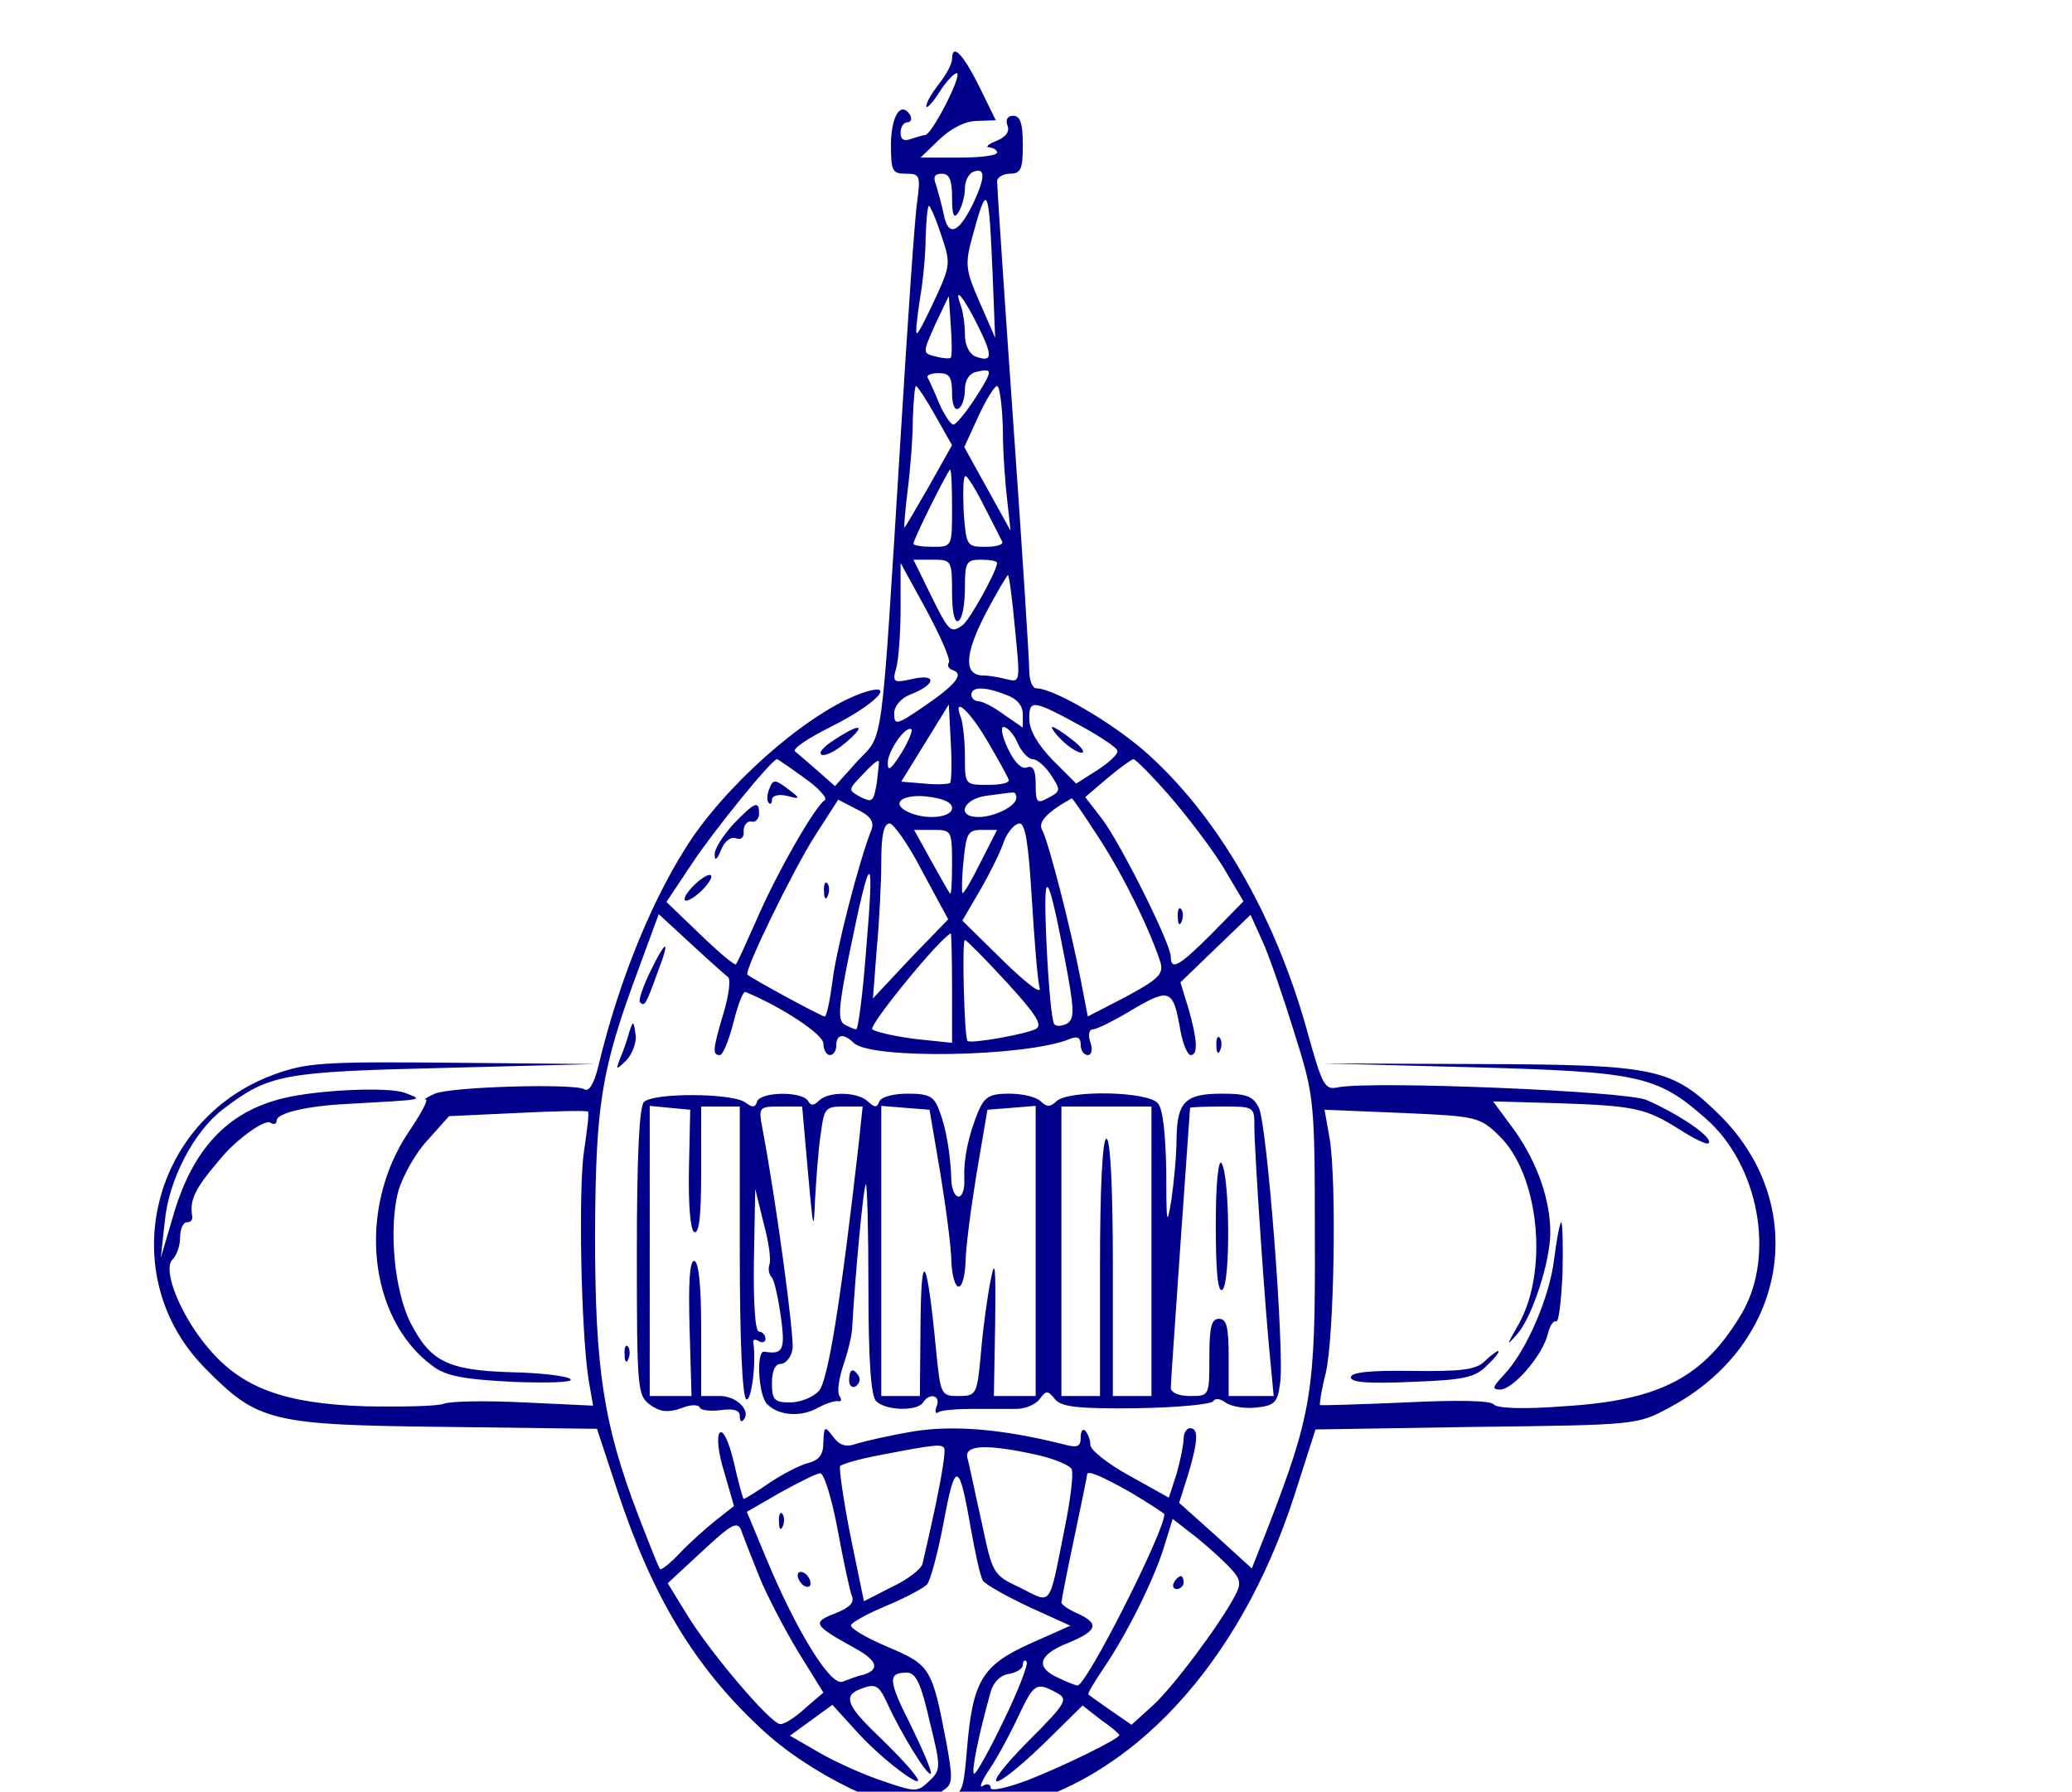 <?xml version="1.0" encoding="utf-8"?>
<!-- Generator: Adobe Illustrator 19.0.0, SVG Export Plug-In . SVG Version: 6.00 Build 0)  -->
<svg version="1.1" id="Ebene_1" xmlns="http://www.w3.org/2000/svg" xmlns:xlink="http://www.w3.org/1999/xlink" x="0px" y="0px"
     width="322.1px" height="278.5px" viewBox="0 0 322.1 278.5" style="enable-background:new 0 0 322.1 278.5;" xml:space="preserve"
    >
<g transform="translate(0,300) scale(0.1,-0.1)"
fill="#00008b" stroke="none">
<path d="M1480 2908 c0 -7 -9 -24 -20 -38 -11 -14 -20 -29 -20 -35 0 -5 10 5
21 23 12 18 24 30 27 28 6 -7 -40 -96 -50 -96 -3 0 -13 -3 -22 -6 -11 -4 -16
-1 -16 10 0 9 5 16 11 16 5 0 7 5 4 11 -14 22 -29 1 -30 -44 0 -43 2 -47 23
-47 22 0 23 -3 18 -42 -4 -24 -15 -189 -26 -368 -31 -499 -26 -459 -67 -503
l-35 -39 -26 23 c-15 13 -31 27 -36 31 -5 4 21 21 57 39 66 33 101 68 54 54
-78 -24 -202 -128 -270 -226 -59 -87 -114 -218 -147 -357 -7 -28 -15 -40 -22
-35 -16 9 -205 4 -232 -7 -11 -5 -18 -9 -14 -9 4 -1 -8 -23 -27 -51 -80 -119
-63 -289 37 -363 21 -16 48 -21 125 -25 54 -2 94 -1 90 4 -4 5 -46 10 -93 11
-99 3 -125 17 -156 77 -25 50 -34 146 -19 204 7 24 27 60 46 80 l33 37 107 5
c59 3 108 4 109 2 2 -1 -1 -28 -6 -60 -9 -57 -5 -280 7 -357 l7 -40 -107 5
c-59 3 -115 2 -125 -2 -10 -4 -65 -5 -122 -4 -125 4 -191 28 -243 89 -44 51
-73 123 -57 139 7 7 12 22 12 35 0 13 5 23 10 23 6 0 9 3 9 8 -5 28 4 45 49
97 25 28 64 55 72 50 6 -4 10 -2 10 3 0 12 48 23 110 26 124 7 118 6 90 17
-24 10 -136 5 -189 -8 -88 -21 -143 -80 -173 -187 l-18 -61 6 55 c6 66 45 141
91 176 71 54 91 58 343 64 l235 6 -222 2 c-205 2 -227 0 -279 -19 -192 -72
-247 -314 -104 -457 81 -82 101 -87 371 -90 l237 -3 32 -97 c54 -163 119 -272
222 -368 75 -71 204 -134 276 -134 13 0 22 -6 22 -15 0 -8 5 -15 10 -15 6 0
10 6 10 13 0 8 23 18 59 25 198 41 368 224 453 487 l33 103 250 4 c249 3 250
3 300 30 183 97 220 312 80 453 -76 75 -98 80 -375 81 l-245 1 235 -6 c259 -7
286 -13 362 -80 82 -72 108 -213 56 -302 -59 -100 -127 -136 -278 -145 -63 -5
-104 -3 -108 3 -5 6 -56 7 -137 3 -71 -3 -131 -5 -133 -4 -1 1 2 23 9 50 13
56 17 297 6 364 l-8 45 120 -5 c116 -5 121 -6 151 -35 62 -59 78 -209 31 -293
-20 -35 -20 -36 -1 -14 23 28 50 112 50 156 0 51 -20 108 -55 158 l-34 46 105
-3 c117 -4 133 -8 187 -42 22 -14 41 -23 43 -20 8 8 -42 43 -96 67 -31 14
-424 30 -479 20 -22 -5 -25 1 -50 91 -50 178 -139 331 -249 429 -52 46 -144
100 -171 100 -6 0 -11 12 -11 28 0 15 -11 189 -25 387 -14 198 -25 366 -25
373 0 6 9 12 20 12 17 0 20 7 20 45 0 33 -4 45 -15 45 -9 0 -12 -6 -9 -15 4
-9 -2 -18 -17 -24 -13 -5 -18 -10 -11 -10 6 -1 12 -4 12 -8 0 -5 -27 -8 -59
-8 l-60 0 29 28 c18 17 40 29 59 29 l29 1 -26 53 c-26 52 -42 67 -42 42z m33
-224 c-23 -47 -39 -53 -46 -17 -3 15 -9 36 -12 46 -5 12 -2 17 9 17 12 0 16
-10 16 -37 0 -28 3 -34 10 -23 5 8 10 25 10 37 0 12 6 23 13 26 19 7 19 -8 0
-49z m30 -109 l4 -100 -24 55 c-22 50 -23 59 -12 100 24 88 26 84 32 -55z
m-80 60 c15 -44 15 -47 -10 -101 -14 -30 -26 -54 -28 -52 -2 2 1 26 5 53 5 28
9 71 9 98 1 26 3 47 5 47 2 0 11 -20 19 -45z m15 -191 c-2 -2 -13 -1 -24 2
-20 5 -20 5 0 50 l21 44 3 -46 c2 -25 2 -48 0 -50z m42 50 c24 -48 23 -58 -4
-48 -9 4 -16 17 -16 34 0 16 -3 35 -6 44 -13 35 5 13 26 -30z m-4 -113 c-15
-23 -30 -41 -34 -41 -4 0 -14 15 -22 33 -7 17 -15 35 -18 40 -2 4 6 7 17 7 17
0 21 -6 21 -31 0 -17 4 -28 10 -24 6 3 10 17 10 30 0 14 7 25 18 27 26 6 26 3
-2 -41z m-62 -27 l26 -46 -36 -64 c-20 -35 -37 -64 -38 -64 -1 0 1 26 5 58 4
31 8 81 8 110 1 28 3 52 5 52 2 0 16 -21 30 -46z m105 -21 c0 -38 4 -88 7
-113 l5 -45 -36 65 -36 65 22 48 c12 26 25 47 29 47 4 0 8 -30 9 -67z m-79
-123 c0 -60 0 -60 -30 -60 -16 0 -30 2 -30 5 0 7 54 115 57 115 2 0 3 -27 3
-60z m50 3 c14 -27 26 -51 28 -55 2 -5 -10 -8 -26 -8 -29 0 -30 1 -34 55 -1
30 -1 55 3 55 3 0 16 -21 29 -47z m-50 -134 c0 -31 4 -48 10 -44 6 3 10 26 10
51 0 40 2 44 25 44 14 0 25 -2 25 -5 0 -12 -43 -90 -54 -97 -18 -13 -21 -10
-49 47 l-27 55 30 0 c29 0 30 -1 30 -51z m-5 -109 c-3 -5 0 -10 7 -12 17 -6 3
-23 -47 -57 -41 -28 -45 -29 -45 -10 0 11 10 23 24 29 40 15 44 33 6 25 -31
-7 -33 -6 -27 16 4 13 7 56 7 94 l0 70 40 -73 c22 -41 38 -77 35 -82z m103 51
c8 -80 8 -82 -12 -77 -12 3 -28 6 -37 6 -31 0 -30 32 3 96 18 34 34 61 35 60
2 -2 7 -40 11 -85z m-14 -101 c17 -6 26 -17 26 -30 l0 -21 -29 20 c-16 12 -34
21 -40 21 -6 0 -11 5 -11 10 0 13 21 13 54 0z m121 -51 c27 -15 51 -31 52 -36
2 -4 -12 -18 -31 -30 l-33 -21 -37 37 c-23 24 -36 46 -36 64 0 30 5 30 85 -14z
m-208 -86 c-3 -2 -21 -3 -40 -1 l-36 3 37 60 37 60 3 -59 c2 -32 1 -60 -1 -63z
m58 65 c17 -29 32 -56 33 -60 2 -5 -12 -8 -32 -8 -36 0 -36 0 -36 44 0 24 -3
51 -6 60 -14 36 13 12 41 -36z m-134 -19 c-16 -25 -21 -29 -21 -15 0 19 29 60
37 52 2 -2 -5 -19 -16 -37z m181 16 c6 -14 17 -25 23 -25 7 0 20 -11 29 -25
15 -23 15 -25 -4 -35 -18 -10 -20 -8 -20 21 0 22 -4 30 -14 26 -8 -3 -19 8
-29 29 -9 19 -12 34 -7 34 6 0 16 -11 22 -25z m-332 -54 c23 -16 37 -32 32
-35 -15 -9 -75 -114 -106 -186 -16 -36 -30 -67 -32 -69 -2 -2 -27 19 -56 47
l-52 50 40 60 c33 50 123 161 132 162 1 0 20 -13 42 -29z m113 -8 c-5 -29 -7
-31 -25 -22 -20 11 -20 11 3 35 12 13 23 23 25 21 1 -1 -1 -17 -3 -34z m455
-20 c27 -31 65 -81 83 -110 l32 -54 -49 -50 c-50 -50 -64 -59 -64 -36 0 20
-77 174 -106 213 l-27 35 34 29 c19 16 37 29 41 30 3 0 29 -26 56 -57z m-338
-19 c0 -14 -36 -19 -64 -8 -33 13 -17 30 24 26 26 -3 40 -9 40 -18z m100 16
c0 -13 -34 -30 -59 -30 -35 0 -24 28 12 33 17 2 35 5 40 5 4 1 7 -2 7 -8z
m-225 -49 c-20 -50 -56 -191 -61 -237 -4 -30 -9 -54 -12 -54 -5 0 -112 58
-120 65 -6 5 71 163 105 216 l36 56 29 -15 c21 -10 27 -19 23 -31z m353 -13
c38 -58 80 -144 96 -194 5 -18 -3 -26 -53 -53 l-60 -31 -11 57 c-15 78 -50
215 -60 233 -7 12 8 28 46 49 1 1 20 -27 42 -61z m-274 -53 l40 -74 -59 -61
-58 -62 6 78 c4 42 7 103 7 136 0 40 4 58 13 58 6 0 30 -34 51 -75z m170 -42
c4 -65 9 -127 12 -138 4 -12 -18 4 -57 42 l-63 62 28 48 c15 26 32 60 37 76 6
15 17 27 24 27 9 0 14 -33 19 -117z m-124 55 c0 -28 -1 -49 -3 -47 -2 2 -15
25 -30 52 l-26 47 30 0 c28 0 29 -1 29 -52z m44 1 c-14 -28 -26 -49 -28 -47
-1 1 -1 24 2 51 4 42 7 47 28 47 l24 0 -26 -51z m-178 -141 c-5 -65 -12 -118
-15 -118 -3 0 -12 4 -19 8 -10 7 -8 29 8 108 34 167 40 167 26 2z m309 -7 c15
-79 16 -94 4 -102 -8 -4 -17 -5 -20 -1 -4 4 -9 59 -12 122 -6 127 1 122 28
-19z m-523 -30 c4 -4 1 -28 -7 -55 -17 -57 -18 -66 -6 -66 5 0 14 23 21 50 7
28 15 50 19 48 56 -23 121 -66 121 -80 0 -10 5 -18 10 -18 6 0 10 7 10 15 0
18 12 19 27 4 26 -26 268 -22 336 6 12 5 17 2 17 -9 0 -9 5 -16 11 -16 6 0 8
9 4 20 -4 11 -2 20 4 20 6 0 34 14 62 31 58 34 63 31 74 -33 4 -21 11 -38 16
-38 12 0 10 26 -4 74 l-12 39 55 53 54 52 19 -42 c10 -22 32 -86 49 -141 31
-99 32 -103 32 -320 1 -238 -5 -273 -72 -447 l-26 -66 -56 51 -57 51 14 44
c16 54 16 72 3 72 -5 0 -10 -7 -10 -16 0 -9 -5 -34 -11 -55 l-12 -37 -61 34
c-33 18 -61 40 -61 48 0 8 -4 18 -8 22 -4 4 -7 -1 -7 -10 0 -15 -5 -17 -27
-11 -96 24 -171 30 -233 20 -36 -6 -75 -15 -88 -19 -17 -6 -27 -3 -37 11 -13
17 -14 16 -15 -8 0 -20 -6 -28 -23 -33 -13 -3 -40 -17 -61 -31 -20 -14 -38
-25 -40 -25 -1 0 -8 25 -15 56 -8 34 -17 52 -22 47 -5 -5 -3 -30 7 -62 l15
-52 -28 -22 c-15 -12 -41 -35 -56 -51 -15 -16 -29 -27 -31 -25 -2 2 -17 40
-34 84 -54 141 -67 228 -67 435 1 203 9 256 67 412 l32 87 50 -46 c28 -26 54
-49 58 -52z m348 -17 l0 -85 -57 6 c-32 4 -62 11 -67 15 -6 6 105 142 122 149
1 1 2 -38 2 -85z m85 9 c44 -48 56 -66 46 -72 -13 -8 -102 -24 -107 -19 -5 6
-9 158 -4 157 3 -1 32 -30 65 -66z m-110 -810 c-9 -43 -19 -85 -21 -94 -2 -8
-24 -25 -48 -36 l-43 -22 -21 102 c-11 56 -18 105 -16 108 2 3 29 11 61 17 88
17 98 18 101 10 2 -4 -4 -42 -13 -85z m155 76 c28 -6 54 -17 56 -23 3 -7 -2
-48 -11 -92 -25 -125 -19 -117 -69 -92 -43 20 -43 22 -60 102 -10 44 -19 89
-22 99 -6 21 28 23 106 6z m-101 -114 c7 -39 15 -76 19 -82 4 -6 36 -24 72
-41 l64 -29 -63 -28 c-75 -34 -89 -58 -98 -166 -5 -62 -8 -69 -27 -69 -16 0
-18 2 -7 9 12 8 12 19 2 73 -22 116 -25 120 -91 148 -33 14 -59 29 -57 34 1 4
26 18 55 30 29 12 57 27 63 33 5 5 17 49 26 97 18 97 24 95 42 -9z m-207 -2
c9 -49 19 -95 22 -103 5 -11 -3 -19 -26 -28 -36 -14 -34 -18 31 -54 35 -19 39
-33 14 -41 -10 -2 -25 -8 -33 -11 -19 -8 -73 81 -119 192 l-30 72 52 30 c29
16 57 30 62 30 6 0 18 -39 27 -87z m456 57 c28 -17 52 -32 52 -34 0 -27 -121
-266 -135 -266 -2 0 -16 5 -30 12 -36 16 -31 36 15 54 46 19 50 30 15 46 -14
6 -25 14 -25 17 0 3 9 49 20 101 11 52 20 96 20 98 0 7 20 -1 68 -28z m-578
-130 c12 -30 40 -83 61 -118 l39 -63 -28 -24 c-15 -14 -32 -25 -39 -25 -15 0
-114 117 -148 175 l-27 44 54 50 c44 41 54 47 60 33 3 -9 16 -42 28 -72z m733
12 c16 -17 17 -24 6 -44 -24 -45 -98 -144 -129 -171 l-31 -28 -32 22 c-18 13
-33 23 -35 25 -2 1 9 19 23 40 37 54 80 141 95 191 l13 42 36 -28 c20 -16 44
-38 54 -49z m-353 -237 c-23 -48 -44 -85 -46 -82 -4 4 7 59 26 127 4 15 15 26
28 28 12 2 22 8 22 14 0 6 3 9 6 5 3 -3 -13 -45 -36 -92z m-115 0 c18 -73 18
-76 -1 -94 -18 -17 -21 -17 -73 1 -30 10 -74 30 -98 44 l-45 26 33 24 33 24
40 -44 c44 -48 116 -99 86 -62 -8 11 -34 38 -57 60 -46 44 -52 60 -27 70 25
10 30 7 43 -21 22 -48 63 -115 68 -110 2 3 -12 36 -31 75 -36 71 -36 82 -6 82
14 0 22 -18 35 -75z m197 44 c19 -10 17 -15 -43 -75 -80 -81 -60 -85 23 -5
l61 60 28 -22 c16 -11 29 -22 29 -24 0 -6 -86 -48 -142 -70 -32 -12 -58 -18
-58 -12 0 6 -6 7 -12 3 -7 -5 -2 8 11 27 12 18 32 55 44 81 24 51 28 54 59 37z"/>
<path d="M1650 1850 c11 -11 25 -20 31 -20 7 0 0 9 -14 20 -14 11 -28 20 -31
20 -3 0 3 -9 14 -20z"/>
<path d="M1196 1774 c-4 -9 -4 -19 -1 -22 3 -3 5 -1 5 5 0 6 10 9 23 6 23 -6
23 -5 -4 15 -14 10 -18 10 -23 -4z"/>
<path d="M1140 1719 c-16 -18 -30 -39 -29 -48 0 -10 4 -7 10 8 5 13 15 21 23
18 8 -3 13 1 12 11 0 9 5 16 12 15 6 -2 12 4 12 12 0 21 -6 19 -40 -16z"/>
<path d="M1075 1620 c-10 -11 -14 -20 -8 -20 5 0 18 9 28 20 10 11 14 20 8 20
-5 0 -18 -9 -28 -20z"/>
<path d="M1831 1574 c0 -11 3 -14 6 -6 3 7 2 16 -1 19 -3 4 -6 -2 -5 -13z"/>
<path d="M1281 1614 c0 -11 3 -14 6 -6 3 7 2 16 -1 19 -3 4 -6 -2 -5 -13z"/>
<path d="M1010 1488 c-11 -23 -18 -44 -15 -46 7 -7 9 -4 27 46 21 54 14 54
-12 0z"/>
<path d="M978 1395 c-3 -11 -9 -29 -14 -40 -7 -19 -7 -19 10 -3 9 10 16 28 14
40 -3 22 -4 22 -10 3z"/>
<path d="M1891 1374 c0 -11 3 -14 6 -6 3 7 2 16 -1 19 -3 4 -6 -2 -5 -13z"/>
<path d="M1001 1287 c-7 -7 -11 -82 -11 -233 0 -216 1 -223 21 -238 16 -11 28
-12 48 -5 14 6 27 6 29 1 1 -4 16 -6 32 -4 20 3 30 0 30 -9 0 -7 2 -10 5 -7
14 14 -9 38 -36 38 l-29 0 0 105 c0 68 -4 105 -11 105 -7 0 -9 -35 -7 -105 l3
-105 -32 0 -33 0 0 226 0 225 31 -3 32 -3 -2 -92 c-1 -55 2 -94 8 -98 8 -4 11
26 11 94 l0 101 30 0 30 0 0 -224 c0 -139 4 -227 10 -231 8 -5 16 58 11 88 -1
5 3 6 9 2 5 -3 10 -1 10 4 0 6 -5 11 -10 11 -6 0 -9 42 -8 111 l2 111 13 -53
c8 -29 12 -58 9 -65 -2 -6 -1 -15 4 -20 4 -5 10 -33 14 -61 7 -52 3 -59 -26
-54 -13 2 -9 -70 5 -82 18 -18 53 -20 79 -5 13 7 27 11 31 10 5 -1 6 2 2 8 -4
6 -1 27 6 48 7 20 14 48 14 62 4 72 17 216 21 219 2 2 4 -70 4 -160 0 -115 4
-169 12 -177 15 -15 64 -16 73 -2 10 16 28 11 21 -6 -3 -8 -2 -13 3 -9 5 3 29
5 53 5 23 0 54 0 68 0 14 0 30 7 36 15 10 14 13 14 24 0 10 -12 36 -15 126
-14 63 1 117 6 120 11 3 5 11 4 19 -2 8 -6 29 -10 47 -8 29 3 34 7 38 38 7 49
-20 400 -33 428 -9 18 -19 22 -57 22 -57 0 -70 -12 -71 -69 0 -26 -4 -68 -8
-96 -7 -43 -8 -38 -8 43 -1 58 -5 98 -13 107 -16 19 -140 21 -158 3 -9 -9 -15
-9 -24 0 -7 7 -29 12 -49 12 -31 0 -38 -5 -48 -27 -16 -39 -23 -74 -22 -105 1
-16 -3 -28 -9 -28 -5 0 -10 10 -11 23 -1 40 -8 84 -19 111 -8 22 -16 26 -49
26 -22 0 -41 -5 -44 -12 -4 -10 -7 -10 -18 0 -16 15 -61 16 -76 1 -8 -8 -13
-8 -17 0 -10 15 -73 14 -79 -1 -3 -10 -7 -10 -18 -2 -18 15 -143 16 -158 1z
m255 -109 c8 -90 9 -95 11 -43 2 33 5 79 9 103 5 39 7 42 35 42 l30 0 -6 -57
c-28 -247 -48 -370 -62 -385 -9 -10 -29 -18 -45 -18 -24 0 -28 4 -28 30 0 19
5 30 14 30 7 0 16 10 18 23 3 18 -25 228 -47 344 -6 32 -5 33 28 33 l34 0 9
-102z m206 -3 c9 -55 17 -117 17 -137 1 -21 6 -38 11 -38 6 0 10 17 11 38 0
20 8 82 17 137 l17 100 38 3 37 3 0 -225 0 -226 -32 0 -33 0 2 112 c1 90 0
104 -7 68 -5 -25 -12 -75 -15 -112 -6 -66 -7 -68 -35 -68 -27 0 -28 1 -35 73
-14 145 -23 160 -24 40 l-1 -113 -30 0 -30 0 0 226 0 225 37 -3 38 -3 17 -100z
m328 -120 l0 -225 -30 0 -30 0 0 200 c0 127 -4 200 -10 200 -6 0 -10 -73 -10
-200 l0 -200 -30 0 -30 0 0 225 0 225 70 0 70 0 0 -225z m160 193 c0 -38 17
-289 25 -365 l5 -53 -35 0 -35 0 0 60 c0 47 -3 60 -15 60 -12 0 -15 -13 -15
-60 0 -60 0 -60 -30 -60 -17 0 -30 5 -30 13 0 6 7 106 15 222 8 116 15 211 15
213 0 1 23 2 50 2 50 0 50 0 50 -32z"/>
<path d="M1890 1097 c0 -73 3 -106 10 -102 13 8 12 176 -1 197 -5 7 -9 -31 -9
-95z"/>
<path d="M971 894 c0 -11 3 -14 6 -6 3 7 2 16 -1 19 -3 4 -6 -2 -5 -13z"/>
<path d="M1320 854 c0 -8 5 -12 10 -9 6 4 8 11 5 16 -9 14 -15 11 -15 -7z"/>
<path d="M1211 634 c0 -11 3 -14 6 -6 3 7 2 16 -1 19 -3 4 -6 -2 -5 -13z"/>
<path d="M1240 551 c0 -5 5 -13 10 -16 6 -3 10 -2 10 4 0 5 -4 13 -10 16 -5 3
-10 2 -10 -4z"/>
<path d="M1825 540 c-3 -5 -1 -10 4 -10 6 0 11 5 11 10 0 6 -2 10 -4 10 -3 0
-8 -4 -11 -10z"/>
<path d="M1297 1850 c-16 -10 -25 -20 -20 -23 5 -3 22 5 38 19 33 28 23 31
-18 4z"/>
<path d="M2416 1043 c-7 -59 -43 -143 -78 -180 -18 -19 -19 -23 -6 -23 20 0
66 53 74 86 3 13 9 22 13 20 4 -3 8 31 10 75 1 43 0 79 -2 79 -2 0 -7 -25 -11
-57z"/>
<path d="M2308 884 c-13 -13 -36 -16 -112 -15 -66 1 -96 -2 -96 -10 0 -8 28
-10 95 -7 82 3 99 7 117 26 13 12 20 22 17 22 -2 0 -12 -7 -21 -16z"/>
</g>
</svg>
